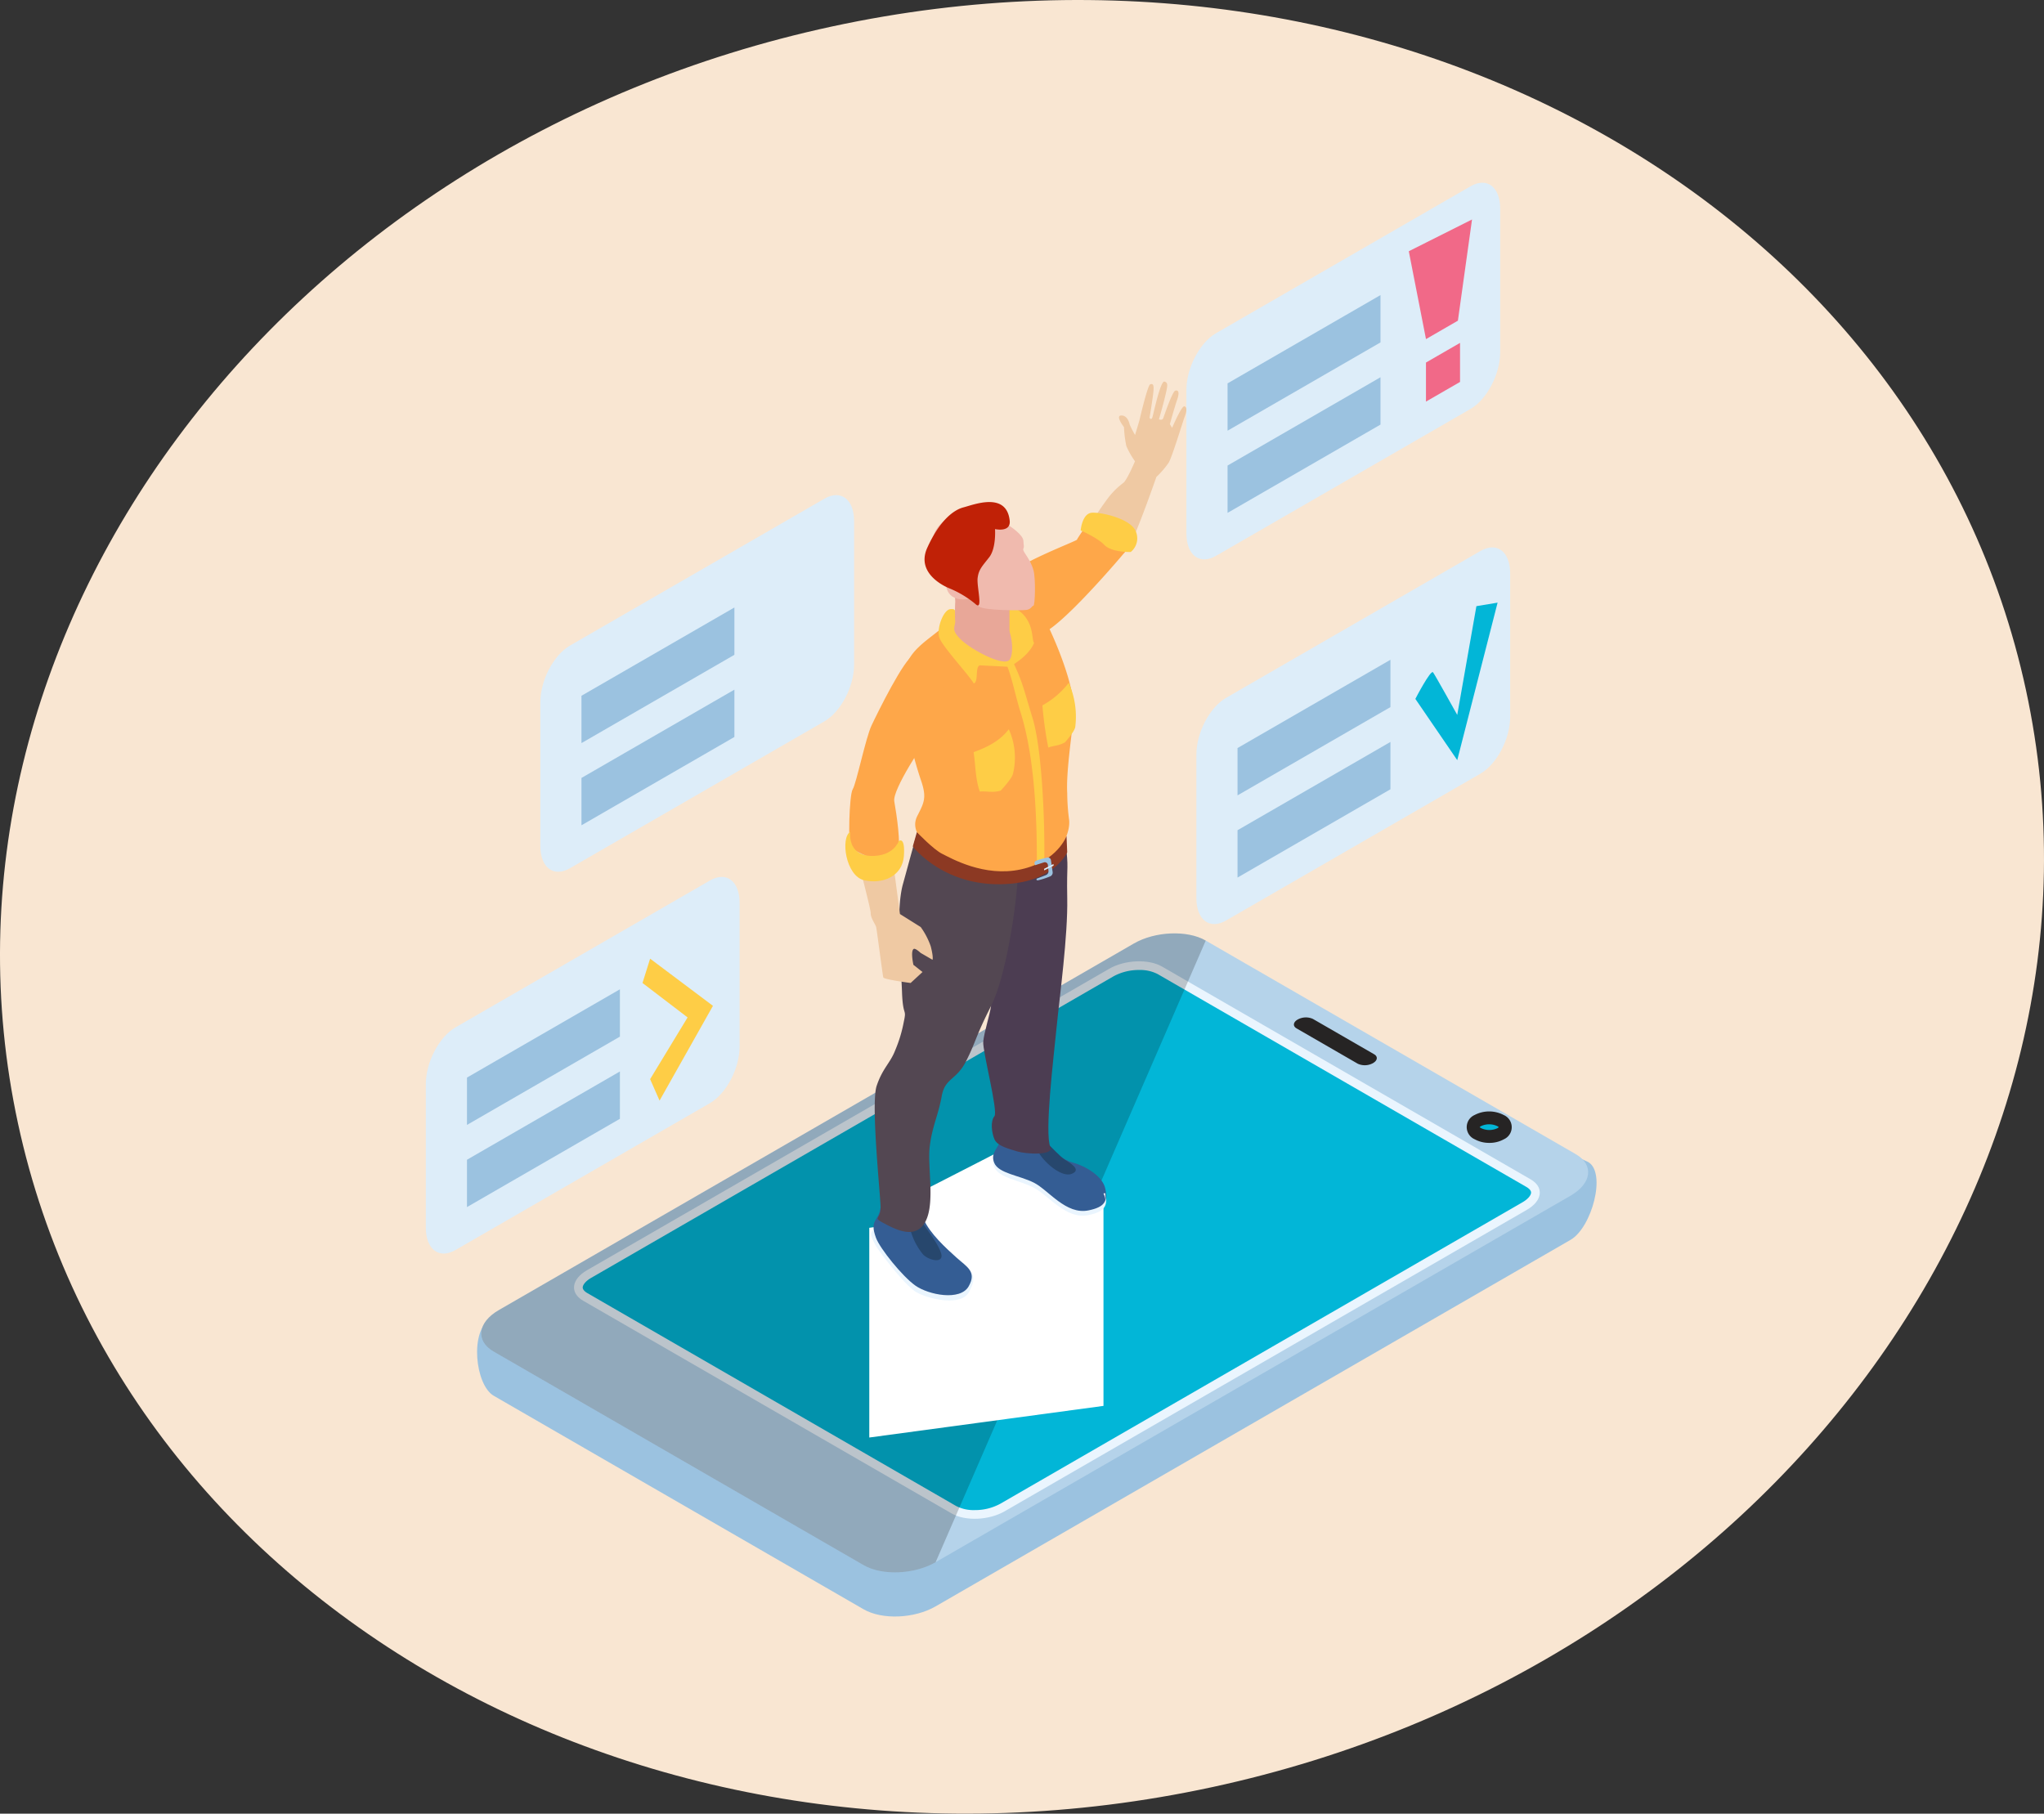 <svg xmlns="http://www.w3.org/2000/svg" xmlns:xlink="http://www.w3.org/1999/xlink" width="450" height="399.343" viewBox="0 0 450 399.343"><rect x="0" y="0" width="450" height="399.343" fill="#333333" stroke="none"/><defs><clipPath id="a"><rect width="450" height="399.343" fill="none"/></clipPath><clipPath id="c"><rect width="159.499" height="140.697" fill="none"/></clipPath><clipPath id="d"><path d="M172.9,279.8c-4.688,2.709-11.775,3-15.837.657L75.608,233.422c-4.063-2.344-3.551-6.44,1.136-9.14l139.784-80.7c4.688-2.709,11.775-3,15.837-.657Z" transform="translate(-72.866 -141.341)" fill="none"/></clipPath><linearGradient id="e" x1="-0.553" y1="1.152" x2="-0.545" y2="1.152" gradientUnits="objectBoundingBox"><stop offset="0" stop-color="#94e2e4"/><stop offset="0.147" stop-color="#91dee0"/><stop offset="0.28" stop-color="#8ad3d5"/><stop offset="0.409" stop-color="#7ec1c2"/><stop offset="0.534" stop-color="#6da7a8"/><stop offset="0.657" stop-color="#578587"/><stop offset="0.779" stop-color="#3c5d5d"/><stop offset="0.896" stop-color="#1d2d2e"/><stop offset="0.995"/><stop offset="1"/></linearGradient><clipPath id="f"><rect width="51.56" height="63.507" fill="none"/></clipPath><clipPath id="g"><path d="M183.178,185.814v44.738l-51.56,6.965V191.34l1.015-.142a15.714,15.714,0,0,1,6-5.57l19.076-9.774c5.666-3.282,11.64-1.724,16.55,1.109l1.794,1.723c2.738,1.582,5.642,3.635,6.728,5.736a3.584,3.584,0,0,1,.4,1.393" transform="translate(-131.618 -174.009)" fill="none"/></clipPath><radialGradient id="h" cx="0.393" cy="-0.048" r="0.969" gradientTransform="matrix(1.26, 0, 0, -1, 0.964, 4.55)" gradientUnits="objectBoundingBox"><stop offset="0" stop-color="#a8cbe5"/><stop offset="0.229" stop-color="#abcde6"/><stop offset="0.437" stop-color="#b6d3e9"/><stop offset="0.637" stop-color="#c9deee"/><stop offset="0.831" stop-color="#e2eef6"/><stop offset="0.995" stop-color="#fff"/><stop offset="1" stop-color="#fff"/></radialGradient><clipPath id="i"><rect width="0.401" height="1.44" fill="none"/></clipPath><clipPath id="j"><path d="M167.473,180.69v1.439a3.559,3.559,0,0,0-.4-1.393Z" transform="translate(-167.072 -180.69)" fill="none"/></clipPath><linearGradient id="k" x1="-605.331" y1="94.901" x2="-601.708" y2="94.901" gradientTransform="matrix(1, 0, 0, 1, 0, 0)" xlink:href="#h"/></defs><g clip-path="url(#a)"><g clip-path="url(#a)"><path d="M266.85,393.507C144.778,419.863,27.082,354.446,3.968,247.394S61.076,32.191,183.148,5.835,422.917,44.9,446.032,151.949s-57.109,215.2-179.182,241.559" transform="translate(0 0)" fill="#f9e6d2"/><path d="M157.351,287.145l-81.457-47.03c-4.058-2.342-5.361-14.3-.673-17.005l141.592-72.84c4.688-2.707,11.779-3,15.837-.657l84.2,39.037c4.06,2.342.81,14.43-3.878,17.136l-139.781,80.7c-4.688,2.707-11.778,3-15.837.657" transform="translate(32.798 67.212)" fill="#9bc2e0"/><path d="M312.687,199.1,175.132,278.508,172.9,279.8c-4.688,2.707-11.775,3-15.837.657L75.61,233.421c-4.064-2.344-3.552-6.438,1.134-9.139l139.786-80.7c4.686-2.707,11.773-3,15.836-.657l8.718,5.037,72.738,41.988c4.054,2.344,3.552,6.439-1.136,9.147" transform="translate(33.084 64.175)" fill="#b5d3ea"/><path d="M89.759,213.6l114.984-66.386c3.44-1.986,8.646-2.2,11.625-.483l81.153,46.854c2.979,1.72,2.606,4.726-.835,6.712L181.7,266.682c-3.442,1.986-8.647,2.2-11.627.481L88.924,220.311c-2.981-1.722-2.607-4.727.835-6.713" transform="translate(39.462 66.094)" fill="#eaf5fe"/><path d="M174.526,265.809a8.4,8.4,0,0,1-4.09-.9L89.284,218.051c-.394-.227-1.054-.692-1.054-1.255,0-.483.5-1.332,1.889-2.137L205.1,148.273a11.562,11.562,0,0,1,5.617-1.386,8.4,8.4,0,0,1,4.092.9l81.152,46.854c.394.227,1.054.692,1.054,1.255,0,.483-.5,1.332-1.889,2.136L180.144,264.423a11.565,11.565,0,0,1-5.618,1.386" transform="translate(40.06 66.693)" fill="#02b6d7"/><g transform="translate(105.951 205.516)" opacity="0.2" style="mix-blend-mode:lighten;isolation:isolate"><g clip-path="url(#c)"><g transform="translate(0 0.001)"><g clip-path="url(#d)"><rect width="175.663" height="189.439" transform="matrix(0.232, -0.973, 0.973, 0.232, -33.43, 133.795)" fill="url(#e)"/></g></g></g></g><path d="M209.972,164.266l-13.479-7.782c-.862-.5-.755-1.367.241-1.943a3.736,3.736,0,0,1,3.363-.138l13.479,7.781c.862.5.755,1.368-.241,1.943a3.74,3.74,0,0,1-3.363.14" transform="translate(88.952 69.953)" fill="#262424"/><path d="M229.1,172.776a5.537,5.537,0,0,1-5.011-.009c-1.389-.8-1.394-2.1-.016-2.892a5.537,5.537,0,0,1,5.011.009c1.387.8,1.394,2.1.016,2.892" transform="translate(101.273 76.86)" fill="#02b6d7"/><path d="M227.051,175.23a6.546,6.546,0,0,1-3.224-.8,2.915,2.915,0,0,1-.016-5.338,6.911,6.911,0,0,1,6.42.009,2.914,2.914,0,0,1,.017,5.339,6.475,6.475,0,0,1-3.2.79m-2.129-3.459c.045.019.135.108.317.212a4.175,4.175,0,0,0,3.6.013,1.11,1.11,0,0,0,.3-.234c-.041-.019-.132-.111-.314-.212a4.2,4.2,0,0,0-3.6-.01,1.159,1.159,0,0,0-.3.231" transform="translate(100.832 76.418)" fill="#262424"/><g transform="translate(191.378 253.016)" style="mix-blend-mode:multiply;isolation:isolate"><g clip-path="url(#f)"><g transform="translate(0 0)"><g clip-path="url(#g)"><rect width="51.56" height="64.946" transform="translate(0 -1.438)" fill="url(#h)"/></g></g></g></g><path d="M164.437,90.937a64.53,64.53,0,0,1,4.967-7.67,17.17,17.17,0,0,1,3.305-3.221c.854-.8,2.505-4.715,2.505-4.715a18.323,18.323,0,0,1-1.9-3.334,25.316,25.316,0,0,1-.522-4.183s-1.989-2.534-.606-2.562,1.767,1.6,1.861,2a22.335,22.335,0,0,0,1.182,2.292l.951-3.173s1.8-7.808,2.389-7.984.816.031.718,1.413-.874,5.957-.874,5.957.406.685.656-.182,1.77-8.047,2.633-7.789.71.888.151,3.247-1.367,5.054-1.367,5.054.721.374.961-.279,2.005-5.858,2.643-6.026,1,.288.394,2.039-1.589,5.344-1.589,5.344l.494.8s2.072-4.859,2.691-4.729.544,1.095.121,2.153S183.43,74.3,182.633,75.64a19.574,19.574,0,0,1-2.709,3.147s-4.528,13.06-6.2,15.653-4.241,2.4-5.572,2.547Z" transform="translate(74.661 26.233)" fill="#efc9a3"/><path d="M150.4,99.341a7.839,7.839,0,0,1,2.039-7.471c3.333-3.574,16.41-8.4,16.493-8.73s3.052-4.553,3.052-4.553,6.931,1.1,8.159,2.645,1.33,1.912,1.307,2.2S168.783,98.8,162.906,102.849s-11.88-1.239-12.506-3.509" transform="translate(68.175 35.682)" fill="#fea749"/><path d="M163.623,81.551s.3-3.8,2.52-3.908,8.32,1.332,9.541,3.943a3.869,3.869,0,0,1-1.028,4.7c-.262.036-4.279.067-5.8-1.537s-5.236-3.2-5.236-3.2" transform="translate(74.292 35.25)" fill="#fecd46"/><path d="M162.232,173.967c1.6,1.989,3.081,3.824,5.713,4.553s6.473,2.863,7.119,5.7-.189,4.076-3.687,4.806c-4.971,1.037-8.8-4.358-12.06-6.043s-7.7-2.135-8.707-4.569,1.172-3.493,1.383-5.469c2.081.7,5.565,2.02,7.325,2.091s1.69-.571,2.914-1.064" transform="translate(68.264 78.522)" fill="#eaf5fe"/><path d="M162.259,173.4c1.578,1.915,3.165,3.6,5.727,4.3s6.463,2.867,7.078,5.7-.195,4.087-3.693,4.806c-4.971,1.022-8.793-4.452-12-6.087s-7.772-2.017-8.75-4.364,1.168-3.37,1.384-5.287c2.079.691,5.576,1.9,7.34,1.97s1.7-.539,2.917-1.032" transform="translate(68.272 78.303)" fill="#345d94"/><path d="M159.191,173.1c1.139,1,2.8,2.9,3.9,3.624s3.843,2.226,1.534,3.144-6.409-2.821-7.419-4.993c-.611-1.313,1.124-1.537,1.989-1.774" transform="translate(71.318 78.597)" fill="#27476d"/><path d="M166.976,127.346c.776,6.878.234,4.348.391,12.611s-1.665,21.545-2.344,28.448-2.689,23.241-1.368,26.371c.8,1.9-5.441,1.511-7.292.932s-4.391-1.179-5.03-2.7-.886-4,0-5.046-2.659-14.415-2.456-16.461,1.424-5.8,1.716-7.8c-.6-1.486-.3-6.19-.734-7.941,1.191-7.209,2.84-4.217,3.516-10.53s.329-6.59.9-11.85c3.352.252,8.862-1.522,10.947-3.295s1.137-.582,1.758-2.738" transform="translate(67.592 57.821)" fill="#4c3d52"/><path d="M143.353,185.6c2.033,3.177,6.094,5.966,8.617,8.242s3.2,3.4,1.445,6.584-9.053,1.485-11.651-.079-8.3-9.217-8.768-10.065c-2.177-3.919-.551-2.38-.084-5.024a35.933,35.933,0,0,0,5.269,1.344c1.823.23,3.386-.586,5.172-1" transform="translate(59.883 84.116)" fill="#eaf5fe"/><path d="M143.323,185.541c1.447,3.149,4.845,6.225,7.152,8.317s4.592,3.109,2.728,6.376-8.823,1.877-11.714-.157-7.821-8.18-8.685-10.523c-1.538-4.173.651-3.558,1.006-6.741,1.387,1.4,2.457,3.144,4.332,3.642s3.36-.631,5.181-.915" transform="translate(60.053 83.005)" fill="#345d94"/><path d="M140.035,184.643c1.307,2.252,3.97,5.351,4.691,7.709s-2.675,1.613-3.977.252a14.554,14.554,0,0,1-3.184-7.5c.606-.535,1.791-1.627,2.47-.458" transform="translate(62.46 83.6)" fill="#27476d"/><path d="M164.065,130.259c.4,9.027-2.563,27.756-6.015,34.539s-3.312,7.83-5.486,12.122-4.653,3.651-5.381,7.76-2.1,6.606-2.632,11.065,1.205,12.342-.916,16.455-6.53,1.832-9.155.43-.723-.714-.752-3.536-2.175-22.785-.864-26.711,3-5,4.1-7.878a30.091,30.091,0,0,0,1.882-6.255c.672-3.094-.206-.875-.4-6.616s-1.431-17.777.2-23.659,2.344-8.758,3.7-13.051c3.59,1.519,6.222,2.8,9.957,4s8.064.254,11.765,1.329" transform="translate(60.134 56.722)" fill="#534752"/><path d="M160.254,91.214c4.009.281,4.715-1.777,7.2,2.866s7.493,16.223,6.859,22.126-1.665,12.836-1.425,17.114a45.782,45.782,0,0,0,.411,5.853c.465,3.933-3.733,10.059-8.175,11.9s-12.031-.227-15.858-1.265-4.842-1.6-6.876-4.156c-1.627-1.992-3.98-4.417-2.508-7.305s2.085-3.993.906-7.56a83.021,83.021,0,0,1-2.883-10.811c-.852-4.289-2.277-11.805.124-16.115s8.413-6.44,10.613-10.8c4.512.172,7.6-2.124,11.609-1.844" transform="translate(62.07 41.316)" fill="#fea749"/><path d="M153.637,99.937c2.338,4.886,2.468,6.113,4.528,12.868s2.719,22.945,2.559,31.252c-.587.99-.942.26-1.64.856.065-10.391-.531-23.714-3.542-33.319-1.252-3.993-1.825-7.5-3.18-10.834a2.338,2.338,0,0,0,1.275-.823" transform="translate(69.179 45.376)" fill="#fecd46"/><path d="M159.123,117.655c1.258-.483,2.121-.314,3.639-1.12.015-.007,2.121-2.329,2.3-3.4a18.4,18.4,0,0,0-1.431-9.739,18.636,18.636,0,0,1-5.8,4.973,82.686,82.686,0,0,0,1.291,9.283" transform="translate(71.662 46.948)" fill="#fecd46"/><path d="M148.773,124.153c1.6-.141,2.7.317,4.595-.2.016,0,2.376-2.542,2.691-3.635a15.127,15.127,0,0,0-.9-9.887c-1.985,2.59-4.707,3.935-7.744,5.044.436,2.933.369,5.844,1.354,8.681" transform="translate(66.935 50.139)" fill="#fecd46"/><path d="M156.893,93.288c-1.793-1.128-9.336-.234-9.336-.234s-3.945.5-3.626,2.482,2.132,7.184,2.681,7.443,10.282,1.057,10.282,1.057,3.251-8.7,0-10.748" transform="translate(65.342 42.098)" fill="#e8a798"/><path d="M156.3,91.46c-1.762-.459-3.16-.106-5.083-.147a11.371,11.371,0,0,1,6.063,5.219c1.259,2.622,1.294,6.361.425,7.36-1.306,1.5-8.362-2.217-10.716-4.518s-1.089-2.67-1.214-4.367.429-2.454-1.086-2.3-3.065,4.239-2.424,6.228,6.415,8.13,7.592,10.129c1.117-.34.22-3.769,1.361-3.981l6.488.32s4.2-2.178,5.434-5.288c-.763-.622.592-6.721-6.838-8.656" transform="translate(64.528 41.419)" fill="#fecd46"/><path d="M156.892,91.973v8.852a6.816,6.816,0,0,1-4.1,2.462c-2.389.289-5.912-1.911-6.79-4.131s-1.04-2.763-1.04-2.763a32.909,32.909,0,0,1,0-3.927,9.828,9.828,0,0,0-1.047-4.294Z" transform="translate(65.344 40.034)" fill="#e8a798"/><path d="M158.266,80.971c.3.209,2.882,1.937,2.943,3.2s.218,1.176-.02,1.784,1.527,2.056,2.249,4.739c.5,1.845.353,7.734-.033,7.785s-.455.74-1.474.906-9.275.163-10.478-.726c-.342-.253-2.033-1.759-2.033-1.759s-4.039,1.1-5.089-2.172c-.42-1.307,1.079-.909,1.079-.909s-7.7-8.22-2.337-13.447c6.946-6.764,11.36-2.121,15.193.6" transform="translate(64.098 34.903)" fill="#f0baae"/><path d="M137.3,128.826l1.957,14.69,4.567,2.864a16.382,16.382,0,0,1,2.22,4.271c.64,2.545.374,2.936.374,2.936L143.8,152.07s-1.13-1.085-1.509-.871c-.762.429-.073,3.5-.073,3.5l2.005,1.583-2.62,2.417s-5.863-.771-6.01-1.218-1.426-10.5-1.575-11.089-1.224-2.005-1.2-3.046-2.9-11.644-3.029-13.225-.243-2.617.207-2.718,6.581-.935,7.315,1.426" transform="translate(58.875 57.743)" fill="#efc9a3"/><path d="M149.292,105.923s-.76,7.942-2.472,10.154S138.037,128.9,138.5,131.47s1.6,10.085.66,10.609-4.282,2.5-6.338,1.6-3.161-1.5-3.85-1.88-.41-11.781.375-12.99,2.851-11.3,4.143-14.043,7.2-14.751,9.262-15.493,6.383.222,6.536,6.649" transform="translate(58.383 44.978)" fill="#fea749"/><path d="M172.051,126.838s-1.922,5.579-10.02,7.366-15.435-2.472-17.357-3.42-5.569-4.768-5.569-4.768l-.9,3.141s7.2,9.569,21.731,8.191c9.655-.916,12.265-6.9,12.265-6.9Z" transform="translate(62.753 57.217)" fill="#8c3923"/><path d="M160.254,130.432l.377,2.613a.9.9,0,0,1-.57.97,15.86,15.86,0,0,1-2.691.865c-.478-.02-.236-.368-.236-.368l2.012-.788a.9.9,0,0,0,.569-.929l-.132-1.3a.669.669,0,0,0-.87-.571c-.835.266-2.027.646-1.96.627.1-.029-.539-.68.378-1.045a18.211,18.211,0,0,1,2.316-.635.669.669,0,0,1,.807.56" transform="translate(71.116 58.96)" fill="#9bc2e0"/><path d="M160.153,130.836l-2.075,1.073.035.337,2.071-1.045Z" transform="translate(71.774 59.405)" fill="#ddedf9"/><path d="M129.077,125.97s-.717,5.063,4.416,5.288,6.267-3.27,6.267-3.27,1.438-1.159,1.127,3.28-4.59,6.283-8.721,5.361-5.268-9.4-3.088-10.66" transform="translate(58.113 57.196)" fill="#fecd46"/><path d="M155.5,81.979s.3,4.173-1.277,6.2-2.325,2.71-2.553,4.583,1.323,7.493-.534,5.669a21.961,21.961,0,0,0-5.656-3.394s-7.64-2.867-4.9-8.932,5.842-8.368,8-8.915,9.447-3.529,10.151,2.915c.294,2.693-3.235,1.874-3.235,1.874" transform="translate(63.56 34.519)" fill="#c02106"/><g transform="translate(242.93 262.73)" style="mix-blend-mode:multiply;isolation:isolate"><g clip-path="url(#i)"><g transform="translate(0 0.001)"><g clip-path="url(#j)"><rect width="0.401" height="1.44" transform="translate(0)" fill="url(#k)"/></g></g></g></g><path d="M144.365,124.778l-56.03,32.35c-3.6,2.079-6.524-.128-6.524-4.934v-31.62c0-4.8,2.921-10.386,6.524-12.467l56.03-32.348c3.6-2.081,6.524.128,6.524,4.932v31.62c0,4.806-2.921,10.386-6.524,12.467" transform="translate(37.146 34.043)" fill="#ddedf9"/><path d="M121.709,102.413,88.041,121.853V111.43l33.668-19.438Z" transform="translate(39.974 41.768)" fill="#9bc2e0"/><path d="M121.709,114.856,88.041,134.3V123.873l33.668-19.438Z" transform="translate(39.974 47.418)" fill="#9bc2e0"/><path d="M242.189,77.472l-56.03,32.35c-3.6,2.079-6.524-.128-6.524-4.934V73.269c0-4.8,2.921-10.386,6.524-12.467l56.03-32.348c3.6-2.081,6.524.128,6.524,4.932v31.62c0,4.806-2.921,10.386-6.524,12.467" transform="translate(81.562 12.564)" fill="#ddedf9"/><path d="M219.533,55.107,185.865,74.546V64.124l33.668-19.438Z" transform="translate(84.391 20.289)" fill="#9bc2e0"/><path d="M219.533,67.55,185.865,86.989V76.567l33.668-19.438Z" transform="translate(84.391 25.939)" fill="#9bc2e0"/><path d="M224.115,55.519l-7.025,4.055L213.305,40.23l13.921-6.992Z" transform="translate(96.85 15.091)" fill="#f16988"/><path d="M223.406,60.524l-7.5,4.329v-8.6l7.5-4.329Z" transform="translate(98.031 23.574)" fill="#f16988"/><path d="M243.7,132.7l-56.03,32.35c-3.6,2.079-6.524-.128-6.524-4.934v-31.62c0-4.8,2.921-10.386,6.524-12.467L243.7,83.677c3.6-2.081,6.524.128,6.524,4.932v31.62c0,4.806-2.921,10.386-6.524,12.467" transform="translate(82.247 37.637)" fill="#ddedf9"/><path d="M221.041,110.331l-33.668,19.439V119.348l33.668-19.439Z" transform="translate(85.075 45.363)" fill="#9bc2e0"/><path d="M221.041,122.774l-33.668,19.439V131.79l33.668-19.438Z" transform="translate(85.075 51.013)" fill="#9bc2e0"/><path d="M214.3,112.453s3.394-6.548,3.9-5.845,5.322,9.374,5.322,9.374l4.218-23.947,4.666-.776-8.884,34.679Z" transform="translate(97.3 41.435)" fill="#02b6d7"/><path d="M127.031,182.6,71,214.946c-3.6,2.079-6.524-.128-6.524-4.934v-31.62c0-4.8,2.921-10.386,6.524-12.467l56.03-32.348c3.6-2.081,6.524.128,6.524,4.932v31.62c0,4.806-2.921,10.386-6.524,12.467" transform="translate(29.275 60.294)" fill="#ddedf9"/><path d="M104.375,160.232,70.706,179.671V169.248l33.668-19.439Z" transform="translate(32.104 68.02)" fill="#9bc2e0"/><path d="M104.375,172.674,70.706,192.113V181.69l33.668-19.438Z" transform="translate(32.104 73.67)" fill="#9bc2e0"/><path d="M98.959,145.174l13.832,10.385-11.754,20.864L98.959,171.7l8.25-13.592-9.928-7.581Z" transform="translate(44.17 65.915)" fill="#fecd46"/></g></g></svg>